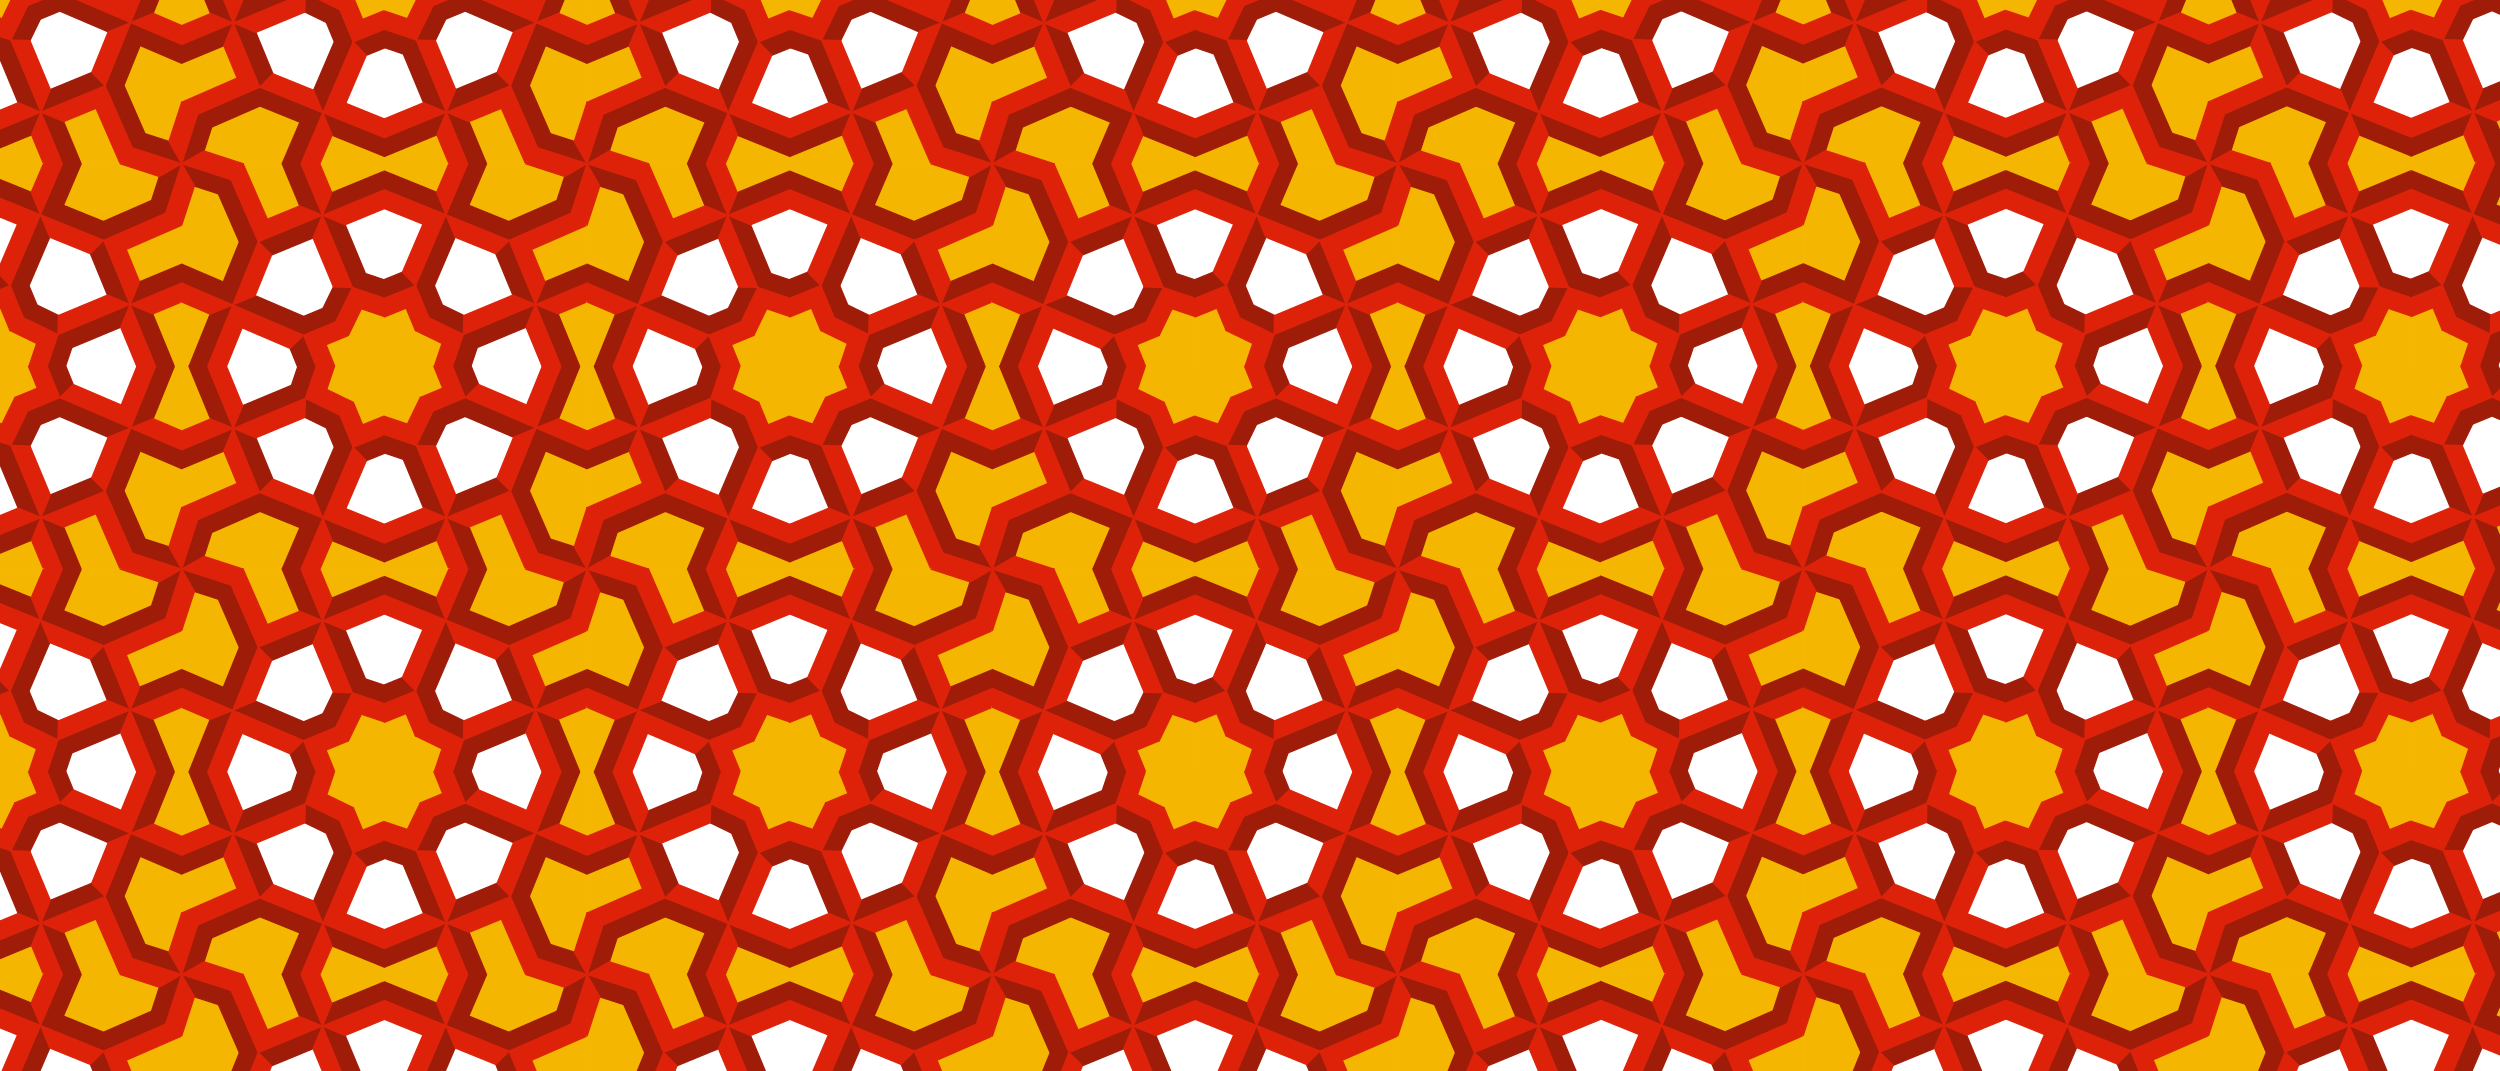 <?xml version="1.0" encoding="UTF-8" standalone="no"?>
<!-- Created with Inkscape (http://www.inkscape.org/) -->

<svg
   xmlns:dc="http://purl.org/dc/elements/1.1/"
   xmlns:cc="http://creativecommons.org/ns#"
   xmlns:rdf="http://www.w3.org/1999/02/22-rdf-syntax-ns#"
   xmlns:svg="http://www.w3.org/2000/svg"
   xmlns="http://www.w3.org/2000/svg"
   xmlns:xlink="http://www.w3.org/1999/xlink"
   xmlns:sodipodi="http://sodipodi.sourceforge.net/DTD/sodipodi-0.dtd"
   xmlns:inkscape="http://www.inkscape.org/namespaces/inkscape"
   width="1400"
   height="600"
   viewBox="0 0 370.417 158.75"
   version="1.1"
   id="svg8"
   inkscape:version="0.92.2 5c3e80d, 2017-08-06"
   sodipodi:docname="p4.svg">
  <defs
     id="defs2" />
  <sodipodi:namedview
     id="base"
     pagecolor="#ffffff"
     bordercolor="#666666"
     borderopacity="1.0"
     inkscape:pageopacity="0.0"
     inkscape:pageshadow="2"
     inkscape:zoom="0.5"
     inkscape:cx="1257.2995"
     inkscape:cy="-38.835255"
     inkscape:document-units="mm"
     inkscape:current-layer="layer1"
     showgrid="false"
     inkscape:snap-global="true"
     inkscape:object-paths="true"
     inkscape:snap-intersection-paths="true"
     inkscape:snap-smooth-nodes="true"
     inkscape:window-width="1920"
     inkscape:window-height="1036"
     inkscape:window-x="0"
     inkscape:window-y="20"
     inkscape:window-maximized="0"
     units="px" />
  <g
     inkscape:label="Layer 1"
     inkscape:groupmode="layer"
     id="layer1"
     transform="translate(0,-138.25)">
    <rect
       style="fill:#ffffff;fill-opacity:1;stroke:none;stroke-width:0.159;stroke-linecap:round;stroke-linejoin:bevel;stroke-miterlimit:4;stroke-dasharray:none;stroke-dashoffset:0;stroke-opacity:1;paint-order:stroke markers fill"
       id="rect1559"
       width="444.523"
       height="196.443"
       x="-9.729"
       y="124.504" />
    <g
       id="g1084"
       inkscape:tile-cx="46.304444"
       inkscape:tile-cy="162.96433"
       inkscape:tile-w="22.18784"
       inkscape:tile-h="22.187359"
       inkscape:tile-x0="35.210544"
       inkscape:tile-y0="151.87064"
       transform="translate(-105.09,11.84)">
      <path
         style="fill:#f4b600;fill-rule:evenodd;stroke:none;stroke-width:0.265px;stroke-linecap:butt;stroke-linejoin:miter;stroke-opacity:1;fill-opacity:1"
         d="m 44.591,169.055 3.326,-1.368 2.487,5.701 H 46.394 Z"
         id="path1569"
         inkscape:connector-curvature="0" />
      <path
         inkscape:connector-curvature="0"
         id="rect1063"
         d="m 35.881,152.541 h 20.847 v 20.847 H 35.881 Z"
         style="fill:none;fill-opacity:1;stroke:none;stroke-width:0.079;stroke-linecap:round;stroke-linejoin:round;stroke-miterlimit:4;stroke-dasharray:none;stroke-dashoffset:0;stroke-opacity:1;paint-order:stroke markers fill" />
      <path
         style="fill:#f4b600;fill-rule:evenodd;stroke:#f4b600;stroke-width:0.106;stroke-linecap:butt;stroke-linejoin:miter;stroke-opacity:1;fill-opacity:1;stroke-miterlimit:4;stroke-dasharray:none"
         d="m 35.881,157.674 2.369,0.798 1.33,-2.737 2.3,-0.953 -0.908,-2.241 -5.091,-1e-5 z"
         id="path1563"
         inkscape:connector-curvature="0" />
      <path
         style="fill:#f4b600;fill-rule:evenodd;stroke:none;stroke-width:0;stroke-linecap:butt;stroke-linejoin:miter;stroke-opacity:1;fill-opacity:1;stroke-miterlimit:4;stroke-dasharray:none"
         d="m 35.881,172.641 5.407,-2.227 1.236,2.974 -6.643,2e-5 z"
         id="path1565"
         inkscape:connector-curvature="0" />
      <path
         style="fill:#f4b600;fill-rule:evenodd;stroke:#f4b600;stroke-width:0.159;stroke-linecap:butt;stroke-linejoin:miter;stroke-opacity:1;fill-opacity:1;stroke-miterlimit:4;stroke-dasharray:none"
         d="m 53.797,157.921 2.931,1.256 v -6.636 h -0.754 z"
         id="path1567"
         inkscape:connector-curvature="0" />
      <path
         style="fill:#f4b600;fill-rule:evenodd;stroke:#f4b600;stroke-width:0.132;stroke-linecap:butt;stroke-linejoin:miter;stroke-opacity:1;fill-opacity:1;stroke-miterlimit:4;stroke-dasharray:none"
         d="m 50.791,165.343 1.664,-4.111 4.273,1.83 v 4.003 l -1.311,4.025 -2.462,-0.794 z"
         id="path1571"
         inkscape:connector-curvature="0" />
      <g
         id="g1270"
         style="fill:#9f1c09;fill-opacity:1;stroke:#9f1c09;stroke-opacity:1;stroke-width:0.132;stroke-miterlimit:4;stroke-dasharray:none;stroke-linejoin:round;stroke-linecap:round">
        <path
           sodipodi:nodetypes="ccccc"
           inkscape:connector-curvature="0"
           id="path920"
           d="m 42.254,168.086 2.337,0.969 1.802,4.333 H 44.459 Z"
           style="fill:#9f1c09;fill-opacity:1;fill-rule:evenodd;stroke:#9f1c09;stroke-width:0.132;stroke-linecap:round;stroke-linejoin:round;stroke-opacity:1;stroke-miterlimit:4;stroke-dasharray:none" />
        <path
           inkscape:connector-curvature="0"
           id="path938"
           d="m 52.955,170.295 -2.163,-4.953 -1.938,0.027 2.788,6.378 z"
           style="fill:#9f1c09;fill-opacity:1;fill-rule:evenodd;stroke:#9f1c09;stroke-width:0.132;stroke-linecap:round;stroke-linejoin:round;stroke-opacity:1;stroke-miterlimit:4;stroke-dasharray:none" />
        <path
           inkscape:connector-curvature="0"
           id="path940"
           d="m 51.484,158.874 0.971,2.357 -1.664,4.111 -1.938,0.027 z"
           style="fill:#9f1c09;fill-opacity:1;fill-rule:evenodd;stroke:#9f1c09;stroke-width:0.132;stroke-linecap:round;stroke-linejoin:round;stroke-opacity:1;stroke-miterlimit:4;stroke-dasharray:none" />
        <path
           inkscape:connector-curvature="0"
           id="path942"
           d="m 51.484,158.874 0.971,2.357 4.273,1.83 v -1.942 z"
           style="fill:#9f1c09;fill-opacity:1;fill-rule:evenodd;stroke:#9f1c09;stroke-width:0.132;stroke-linecap:round;stroke-linejoin:round;stroke-opacity:1;stroke-miterlimit:4;stroke-dasharray:none" />
        <path
           inkscape:connector-curvature="0"
           id="path922"
           d="m 42.254,168.086 -0.966,2.328 -5.407,2.227 3e-6,-1.932 z"
           style="fill:#9f1c09;fill-opacity:1;fill-rule:evenodd;stroke:#9f1c09;stroke-width:0.132;stroke-linecap:round;stroke-linejoin:round;stroke-opacity:1;stroke-miterlimit:4;stroke-dasharray:none" />
        <path
           inkscape:connector-curvature="0"
           id="path946"
           d="m 51.484,158.874 2.313,-0.953 2.177,-5.38 h -1.925 z"
           style="fill:#9f1c09;fill-opacity:1;fill-rule:evenodd;stroke:#9f1c09;stroke-width:0.132;stroke-linecap:round;stroke-linejoin:round;stroke-opacity:1;stroke-miterlimit:4;stroke-dasharray:none" />
        <path
           inkscape:connector-curvature="0"
           id="path960"
           d="m 44.2,155.755 1.38,-1.352 -0.755,-1.862 h -1.926 z"
           style="fill:#9f1c09;fill-opacity:1;fill-rule:evenodd;stroke:#9f1c09;stroke-width:0.132;stroke-linecap:round;stroke-linejoin:round;stroke-opacity:1;stroke-miterlimit:4;stroke-dasharray:none" />
        <path
           inkscape:connector-curvature="0"
           id="path964"
           d="m 35.881,159.558 v 1.885 l 1.948,0.657 1.339,-1.433 z"
           style="fill:#9f1c09;fill-opacity:1;fill-rule:evenodd;stroke:#9f1c09;stroke-width:0.132;stroke-linecap:round;stroke-linejoin:round;stroke-opacity:1;stroke-miterlimit:4;stroke-dasharray:none" />
        <path
           inkscape:connector-curvature="0"
           id="path966"
           d="m 39.168,160.668 3.086,7.418 -2.338,-0.971 -2.087,-5.015 z"
           style="fill:#9f1c09;fill-opacity:1;fill-rule:evenodd;stroke:#9f1c09;stroke-width:0.132;stroke-linecap:round;stroke-linejoin:round;stroke-opacity:1;stroke-miterlimit:4;stroke-dasharray:none" />
        <path
           inkscape:connector-curvature="0"
           id="path928"
           d="m 42.254,168.086 6.6,-2.716 -1.374,-1.368 -4.259,1.754 z"
           style="fill:#9f1c09;fill-opacity:1;fill-rule:evenodd;stroke:#9f1c09;stroke-width:0.132;stroke-linecap:round;stroke-linejoin:round;stroke-opacity:1;stroke-miterlimit:4;stroke-dasharray:none" />
        <path
           inkscape:connector-curvature="0"
           id="path956"
           d="m 44.2,155.755 -0.01,1.937 4.982,2.134 2.313,-0.953 z"
           style="fill:#9f1c09;fill-opacity:1;fill-rule:evenodd;stroke:#9f1c09;stroke-width:0.132;stroke-linecap:round;stroke-linejoin:round;stroke-opacity:1;stroke-miterlimit:4;stroke-dasharray:none" />
        <path
           inkscape:connector-curvature="0"
           id="path970"
           d="m 40.892,157.125 1.308,1.391 -1.075,2.209 -1.958,-0.057 z"
           style="fill:#9f1c09;fill-opacity:1;fill-rule:evenodd;stroke:#9f1c09;stroke-width:0.132;stroke-linecap:round;stroke-linejoin:round;stroke-opacity:1;stroke-miterlimit:4;stroke-dasharray:none" />
        <path
           inkscape:connector-curvature="0"
           id="path972"
           d="m 40.892,157.125 3.307,-1.37 -0.01,1.937 -1.989,0.824 z"
           style="fill:#9f1c09;fill-opacity:1;fill-rule:evenodd;stroke:#9f1c09;stroke-width:0.132;stroke-linecap:round;stroke-linejoin:round;stroke-opacity:1;stroke-miterlimit:4;stroke-dasharray:none" />
        <path
           inkscape:connector-curvature="0"
           id="path1113"
           d="m 55.417,171.089 1.311,2.299 -5.087,-1.64 1.314,-1.453 z"
           style="fill:#9f1c09;fill-opacity:1;fill-rule:evenodd;stroke:#9f1c09;stroke-width:0.132;stroke-linecap:round;stroke-linejoin:round;stroke-opacity:1;stroke-miterlimit:4;stroke-dasharray:none" />
      </g>
      <g
         id="g1287"
         style="fill:#dd2209;fill-opacity:1;stroke:#dd2209;stroke-opacity:1;stroke-width:0.132;stroke-miterlimit:4;stroke-dasharray:none;stroke-linecap:butt;stroke-linejoin:round">
        <path
           inkscape:connector-curvature="0"
           id="path926"
           d="m 42.254,168.086 6.6,-2.716 -0.936,2.317 -3.326,1.368 z"
           style="fill:#dd2209;fill-opacity:1;fill-rule:evenodd;stroke:#dd2209;stroke-width:0.132;stroke-linecap:butt;stroke-linejoin:round;stroke-opacity:1;stroke-miterlimit:4;stroke-dasharray:none" />
        <path
           inkscape:connector-curvature="0"
           id="path932"
           d="m 48.853,165.37 2.788,6.378 -1.237,1.64 -2.487,-5.701 z"
           style="fill:#dd2209;fill-opacity:1;fill-rule:evenodd;stroke:#dd2209;stroke-width:0.132;stroke-linecap:butt;stroke-linejoin:round;stroke-opacity:1;stroke-miterlimit:4;stroke-dasharray:none" />
        <path
           sodipodi:nodetypes="ccccc"
           inkscape:connector-curvature="0"
           id="path918"
           d="m 44.459,173.388 -2.206,-5.302 -0.966,2.328 1.236,2.974 z"
           style="fill:#dd2209;fill-opacity:1;fill-rule:evenodd;stroke:#dd2209;stroke-width:0.132;stroke-linecap:butt;stroke-linejoin:round;stroke-opacity:1;stroke-miterlimit:4;stroke-dasharray:none" />
        <path
           inkscape:connector-curvature="0"
           id="path944"
           d="m 51.484,158.874 2.313,-0.953 2.931,1.256 -2e-6,1.943 z"
           style="fill:#dd2209;fill-opacity:1;fill-rule:evenodd;stroke:#dd2209;stroke-width:0.132;stroke-linecap:butt;stroke-linejoin:round;stroke-opacity:1;stroke-miterlimit:4;stroke-dasharray:none" />
        <path
           sodipodi:nodetypes="ccccc"
           inkscape:connector-curvature="0"
           id="path948"
           d="m 40.892,157.125 3.307,-1.37 -2.32,-0.973 -2.3,0.953 z"
           style="fill:#dd2209;fill-opacity:1;fill-rule:evenodd;stroke:#dd2209;stroke-width:0.132;stroke-linecap:butt;stroke-linejoin:round;stroke-opacity:1;stroke-miterlimit:4;stroke-dasharray:none" />
        <path
           inkscape:connector-curvature="0"
           id="path950"
           d="m 39.168,160.668 1.725,-3.542 -1.313,-1.39 -1.33,2.737 z"
           style="fill:#dd2209;fill-opacity:1;fill-rule:evenodd;stroke:#dd2209;stroke-width:0.132;stroke-linecap:butt;stroke-linejoin:round;stroke-opacity:1;stroke-miterlimit:4;stroke-dasharray:none" />
        <path
           sodipodi:nodetypes="ccccc"
           inkscape:connector-curvature="0"
           id="path958"
           d="m 44.2,155.755 -1.301,-3.214 -1.927,1e-5 0.908,2.241 z"
           style="fill:#dd2209;fill-opacity:1;fill-rule:evenodd;stroke:#dd2209;stroke-width:0.132;stroke-linecap:butt;stroke-linejoin:round;stroke-opacity:1;stroke-miterlimit:4;stroke-dasharray:none" />
        <path
           inkscape:connector-curvature="0"
           id="path962"
           d="m 38.25,158.472 -2.369,-0.798 3e-6,1.885 3.287,1.109 z"
           style="fill:#dd2209;fill-opacity:1;fill-rule:evenodd;stroke:#dd2209;stroke-width:0.132;stroke-linecap:butt;stroke-linejoin:round;stroke-opacity:1;stroke-miterlimit:4;stroke-dasharray:none" />
        <path
           inkscape:connector-curvature="0"
           id="path924"
           d="m 42.254,168.086 -2.338,-0.971 -4.035,1.662 3e-6,1.932 z"
           style="fill:#dd2209;fill-opacity:1;fill-rule:evenodd;stroke:#dd2209;stroke-width:0.132;stroke-linecap:butt;stroke-linejoin:round;stroke-opacity:1;stroke-miterlimit:4;stroke-dasharray:none" />
        <path
           inkscape:connector-curvature="0"
           id="path952"
           d="m 51.484,158.874 2.565,-6.333 h -1.927 l -1.609,3.973 z"
           style="fill:#dd2209;fill-opacity:1;fill-rule:evenodd;stroke:#dd2209;stroke-width:0.132;stroke-linecap:butt;stroke-linejoin:round;stroke-opacity:1;stroke-miterlimit:4;stroke-dasharray:none" />
        <path
           inkscape:connector-curvature="0"
           id="path954"
           d="m 51.484,158.874 -0.972,-2.36 -4.933,-2.111 -1.38,1.352 z"
           style="fill:#dd2209;fill-opacity:1;fill-rule:evenodd;stroke:#dd2209;stroke-width:0.132;stroke-linecap:butt;stroke-linejoin:round;stroke-opacity:1;stroke-miterlimit:4;stroke-dasharray:none" />
        <path
           inkscape:connector-curvature="0"
           id="path930"
           d="m 48.853,165.37 2.631,-6.496 -2.313,0.953 -1.692,4.175 z"
           style="fill:#dd2209;fill-opacity:1;fill-rule:evenodd;stroke:#dd2209;stroke-width:0.132;stroke-linecap:butt;stroke-linejoin:round;stroke-opacity:1;stroke-miterlimit:4;stroke-dasharray:none" />
        <path
           inkscape:connector-curvature="0"
           id="path968"
           d="m 39.168,160.668 1.958,0.057 2.094,5.031 -0.966,2.33 z"
           style="fill:#dd2209;fill-opacity:1;fill-rule:evenodd;stroke:#dd2209;stroke-width:0.132;stroke-linecap:butt;stroke-linejoin:round;stroke-opacity:1;stroke-miterlimit:4;stroke-dasharray:none" />
        <path
           inkscape:connector-curvature="0"
           id="path934"
           d="m 50.404,173.388 h 6.324 l -5.087,-1.64 z"
           style="fill:#dd2209;fill-opacity:1;fill-rule:evenodd;stroke:#dd2209;stroke-width:0.132;stroke-linecap:butt;stroke-linejoin:round;stroke-opacity:1;stroke-miterlimit:4;stroke-dasharray:none" />
        <path
           sodipodi:nodetypes="cccc"
           inkscape:connector-curvature="0"
           id="path1115"
           d="m 56.728,167.064 -1.311,4.025 1.311,2.299 z"
           style="fill:#dd2209;fill-opacity:1;fill-rule:evenodd;stroke:#dd2209;stroke-width:0.132;stroke-linecap:butt;stroke-linejoin:round;stroke-opacity:1;stroke-miterlimit:4;stroke-dasharray:none" />
      </g>
    </g>
    <g
       id="g1127"
       transform="matrix(1.441,0,0,1.441,-151.69,-89.073)"
       style="stroke-width:0.694">
      <use
         height="100%"
         width="100%"
         transform="translate(172.309,-10.637)"
         id="use1094"
         xlink:href="#g1084"
         inkscape:tiled-clone-of="#g1084"
         y="0"
         x="0"
         style="stroke-width:0.694" />
      <use
         height="100%"
         width="100%"
         id="use1096"
         transform="rotate(-90,32.473,93.755)"
         xlink:href="#g1084"
         inkscape:tiled-clone-of="#g1084"
         y="0"
         x="0"
         style="stroke-width:0.694" />
      <use
         height="100%"
         width="100%"
         id="use1098"
         transform="rotate(90,43.111,266.064)"
         xlink:href="#g1084"
         inkscape:tiled-clone-of="#g1084"
         y="0"
         x="0"
         style="stroke-width:0.694" />
      <use
         height="100%"
         width="100%"
         id="use1100"
         transform="rotate(180,37.792,179.909)"
         xlink:href="#g1084"
         inkscape:tiled-clone-of="#g1084"
         y="0"
         x="0"
         style="stroke-width:0.694" />
    </g>
    <g
       id="g1137"
       transform="matrix(1.441,0,0,1.441,-91.626,-89.073)"
       style="stroke-width:0.694">
      <use
         x="0"
         y="0"
         inkscape:tiled-clone-of="#g1084"
         xlink:href="#g1084"
         id="use1129"
         transform="translate(172.309,-10.637)"
         width="100%"
         height="100%"
         style="stroke-width:0.694" />
      <use
         x="0"
         y="0"
         inkscape:tiled-clone-of="#g1084"
         xlink:href="#g1084"
         transform="rotate(-90,32.473,93.755)"
         id="use1131"
         width="100%"
         height="100%"
         style="stroke-width:0.694" />
      <use
         x="0"
         y="0"
         inkscape:tiled-clone-of="#g1084"
         xlink:href="#g1084"
         transform="rotate(90,43.111,266.064)"
         id="use1133"
         width="100%"
         height="100%"
         style="stroke-width:0.694" />
      <use
         x="0"
         y="0"
         inkscape:tiled-clone-of="#g1084"
         xlink:href="#g1084"
         transform="rotate(180,37.792,179.909)"
         id="use1135"
         width="100%"
         height="100%"
         style="stroke-width:0.694" />
    </g>
    <g
       transform="matrix(1.441,0,0,1.441,-151.69,-29.009)"
       id="g1147"
       style="stroke-width:0.694">
      <use
         height="100%"
         width="100%"
         transform="translate(172.309,-10.637)"
         id="use1139"
         xlink:href="#g1084"
         inkscape:tiled-clone-of="#g1084"
         y="0"
         x="0"
         style="stroke-width:0.694" />
      <use
         height="100%"
         width="100%"
         id="use1141"
         transform="rotate(-90,32.473,93.755)"
         xlink:href="#g1084"
         inkscape:tiled-clone-of="#g1084"
         y="0"
         x="0"
         style="stroke-width:0.694" />
      <use
         height="100%"
         width="100%"
         id="use1143"
         transform="rotate(90,43.111,266.064)"
         xlink:href="#g1084"
         inkscape:tiled-clone-of="#g1084"
         y="0"
         x="0"
         style="stroke-width:0.694" />
      <use
         height="100%"
         width="100%"
         id="use1145"
         transform="rotate(180,37.792,179.909)"
         xlink:href="#g1084"
         inkscape:tiled-clone-of="#g1084"
         y="0"
         x="0"
         style="stroke-width:0.694" />
    </g>
    <g
       id="g1157"
       transform="matrix(1.441,0,0,1.441,-91.626,-29.009)"
       style="stroke-width:0.694">
      <use
         x="0"
         y="0"
         inkscape:tiled-clone-of="#g1084"
         xlink:href="#g1084"
         id="use1149"
         transform="translate(172.309,-10.637)"
         width="100%"
         height="100%"
         style="stroke-width:0.694" />
      <use
         x="0"
         y="0"
         inkscape:tiled-clone-of="#g1084"
         xlink:href="#g1084"
         transform="rotate(-90,32.473,93.755)"
         id="use1151"
         width="100%"
         height="100%"
         style="stroke-width:0.694" />
      <use
         x="0"
         y="0"
         inkscape:tiled-clone-of="#g1084"
         xlink:href="#g1084"
         transform="rotate(90,43.111,266.064)"
         id="use1153"
         width="100%"
         height="100%"
         style="stroke-width:0.694" />
      <use
         x="0"
         y="0"
         inkscape:tiled-clone-of="#g1084"
         xlink:href="#g1084"
         transform="rotate(180,37.792,179.909)"
         id="use1155"
         width="100%"
         height="100%"
         style="stroke-width:0.694" />
    </g>
    <g
       id="g1167"
       transform="matrix(1.441,0,0,1.441,-31.563,-89.073)"
       style="stroke-width:0.694">
      <use
         x="0"
         y="0"
         inkscape:tiled-clone-of="#g1084"
         xlink:href="#g1084"
         id="use1159"
         transform="translate(172.309,-10.637)"
         width="100%"
         height="100%"
         style="stroke-width:0.694" />
      <use
         x="0"
         y="0"
         inkscape:tiled-clone-of="#g1084"
         xlink:href="#g1084"
         transform="rotate(-90,32.473,93.755)"
         id="use1161"
         width="100%"
         height="100%"
         style="stroke-width:0.694" />
      <use
         x="0"
         y="0"
         inkscape:tiled-clone-of="#g1084"
         xlink:href="#g1084"
         transform="rotate(90,43.111,266.064)"
         id="use1163"
         width="100%"
         height="100%"
         style="stroke-width:0.694" />
      <use
         x="0"
         y="0"
         inkscape:tiled-clone-of="#g1084"
         xlink:href="#g1084"
         transform="rotate(180,37.792,179.909)"
         id="use1165"
         width="100%"
         height="100%"
         style="stroke-width:0.694" />
    </g>
    <g
       transform="matrix(1.441,0,0,1.441,28.501,-89.073)"
       id="g1177"
       style="stroke-width:0.694">
      <use
         height="100%"
         width="100%"
         transform="translate(172.309,-10.637)"
         id="use1169"
         xlink:href="#g1084"
         inkscape:tiled-clone-of="#g1084"
         y="0"
         x="0"
         style="stroke-width:0.694" />
      <use
         height="100%"
         width="100%"
         id="use1171"
         transform="rotate(-90,32.473,93.755)"
         xlink:href="#g1084"
         inkscape:tiled-clone-of="#g1084"
         y="0"
         x="0"
         style="stroke-width:0.694" />
      <use
         height="100%"
         width="100%"
         id="use1173"
         transform="rotate(90,43.111,266.064)"
         xlink:href="#g1084"
         inkscape:tiled-clone-of="#g1084"
         y="0"
         x="0"
         style="stroke-width:0.694" />
      <use
         height="100%"
         width="100%"
         id="use1175"
         transform="rotate(180,37.792,179.909)"
         xlink:href="#g1084"
         inkscape:tiled-clone-of="#g1084"
         y="0"
         x="0"
         style="stroke-width:0.694" />
    </g>
    <g
       id="g1187"
       transform="matrix(1.441,0,0,1.441,-31.563,-29.009)"
       style="stroke-width:0.694">
      <use
         x="0"
         y="0"
         inkscape:tiled-clone-of="#g1084"
         xlink:href="#g1084"
         id="use1179"
         transform="translate(172.309,-10.637)"
         width="100%"
         height="100%"
         style="stroke-width:0.694" />
      <use
         x="0"
         y="0"
         inkscape:tiled-clone-of="#g1084"
         xlink:href="#g1084"
         transform="rotate(-90,32.473,93.755)"
         id="use1181"
         width="100%"
         height="100%"
         style="stroke-width:0.694" />
      <use
         x="0"
         y="0"
         inkscape:tiled-clone-of="#g1084"
         xlink:href="#g1084"
         transform="rotate(90,43.111,266.064)"
         id="use1183"
         width="100%"
         height="100%"
         style="stroke-width:0.694" />
      <use
         x="0"
         y="0"
         inkscape:tiled-clone-of="#g1084"
         xlink:href="#g1084"
         transform="rotate(180,37.792,179.909)"
         id="use1185"
         width="100%"
         height="100%"
         style="stroke-width:0.694" />
    </g>
    <g
       transform="matrix(1.441,0,0,1.441,28.501,-29.009)"
       id="g1197"
       style="stroke-width:0.694">
      <use
         height="100%"
         width="100%"
         transform="translate(172.309,-10.637)"
         id="use1189"
         xlink:href="#g1084"
         inkscape:tiled-clone-of="#g1084"
         y="0"
         x="0"
         style="stroke-width:0.694" />
      <use
         height="100%"
         width="100%"
         id="use1191"
         transform="rotate(-90,32.473,93.755)"
         xlink:href="#g1084"
         inkscape:tiled-clone-of="#g1084"
         y="0"
         x="0"
         style="stroke-width:0.694" />
      <use
         height="100%"
         width="100%"
         id="use1193"
         transform="rotate(90,43.111,266.064)"
         xlink:href="#g1084"
         inkscape:tiled-clone-of="#g1084"
         y="0"
         x="0"
         style="stroke-width:0.694" />
      <use
         height="100%"
         width="100%"
         id="use1195"
         transform="rotate(180,37.792,179.909)"
         xlink:href="#g1084"
         inkscape:tiled-clone-of="#g1084"
         y="0"
         x="0"
         style="stroke-width:0.694" />
    </g>
    <g
       id="g1207"
       transform="matrix(1.441,0,0,1.441,-151.69,31.055)"
       style="stroke-width:0.694">
      <use
         x="0"
         y="0"
         inkscape:tiled-clone-of="#g1084"
         xlink:href="#g1084"
         id="use1199"
         transform="translate(172.309,-10.637)"
         width="100%"
         height="100%"
         style="stroke-width:0.694" />
      <use
         x="0"
         y="0"
         inkscape:tiled-clone-of="#g1084"
         xlink:href="#g1084"
         transform="rotate(-90,32.473,93.755)"
         id="use1201"
         width="100%"
         height="100%"
         style="stroke-width:0.694" />
      <use
         x="0"
         y="0"
         inkscape:tiled-clone-of="#g1084"
         xlink:href="#g1084"
         transform="rotate(90,43.111,266.064)"
         id="use1203"
         width="100%"
         height="100%"
         style="stroke-width:0.694" />
      <use
         x="0"
         y="0"
         inkscape:tiled-clone-of="#g1084"
         xlink:href="#g1084"
         transform="rotate(180,37.792,179.909)"
         id="use1205"
         width="100%"
         height="100%"
         style="stroke-width:0.694" />
    </g>
    <g
       transform="matrix(1.441,0,0,1.441,-91.626,31.055)"
       id="g1217"
       style="stroke-width:0.694">
      <use
         height="100%"
         width="100%"
         transform="translate(172.309,-10.637)"
         id="use1209"
         xlink:href="#g1084"
         inkscape:tiled-clone-of="#g1084"
         y="0"
         x="0"
         style="stroke-width:0.694" />
      <use
         height="100%"
         width="100%"
         id="use1211"
         transform="rotate(-90,32.473,93.755)"
         xlink:href="#g1084"
         inkscape:tiled-clone-of="#g1084"
         y="0"
         x="0"
         style="stroke-width:0.694" />
      <use
         height="100%"
         width="100%"
         id="use1213"
         transform="rotate(90,43.111,266.064)"
         xlink:href="#g1084"
         inkscape:tiled-clone-of="#g1084"
         y="0"
         x="0"
         style="stroke-width:0.694" />
      <use
         height="100%"
         width="100%"
         id="use1215"
         transform="rotate(180,37.792,179.909)"
         xlink:href="#g1084"
         inkscape:tiled-clone-of="#g1084"
         y="0"
         x="0"
         style="stroke-width:0.694" />
    </g>
    <g
       transform="matrix(1.441,0,0,1.441,-31.563,31.055)"
       id="g1247"
       style="stroke-width:0.694">
      <use
         height="100%"
         width="100%"
         transform="translate(172.309,-10.637)"
         id="use1239"
         xlink:href="#g1084"
         inkscape:tiled-clone-of="#g1084"
         y="0"
         x="0"
         style="stroke-width:0.694" />
      <use
         height="100%"
         width="100%"
         id="use1241"
         transform="rotate(-90,32.473,93.755)"
         xlink:href="#g1084"
         inkscape:tiled-clone-of="#g1084"
         y="0"
         x="0"
         style="stroke-width:0.694" />
      <use
         height="100%"
         width="100%"
         id="use1243"
         transform="rotate(90,43.111,266.064)"
         xlink:href="#g1084"
         inkscape:tiled-clone-of="#g1084"
         y="0"
         x="0"
         style="stroke-width:0.694" />
      <use
         height="100%"
         width="100%"
         id="use1245"
         transform="rotate(180,37.792,179.909)"
         xlink:href="#g1084"
         inkscape:tiled-clone-of="#g1084"
         y="0"
         x="0"
         style="stroke-width:0.694" />
    </g>
    <g
       id="g1257"
       transform="matrix(1.441,0,0,1.441,28.501,31.055)"
       style="stroke-width:0.694">
      <use
         x="0"
         y="0"
         inkscape:tiled-clone-of="#g1084"
         xlink:href="#g1084"
         id="use1249"
         transform="translate(172.309,-10.637)"
         width="100%"
         height="100%"
         style="stroke-width:0.694" />
      <use
         x="0"
         y="0"
         inkscape:tiled-clone-of="#g1084"
         xlink:href="#g1084"
         transform="rotate(-90,32.473,93.755)"
         id="use1251"
         width="100%"
         height="100%"
         style="stroke-width:0.694" />
      <use
         x="0"
         y="0"
         inkscape:tiled-clone-of="#g1084"
         xlink:href="#g1084"
         transform="rotate(90,43.111,266.064)"
         id="use1253"
         width="100%"
         height="100%"
         style="stroke-width:0.694" />
      <use
         x="0"
         y="0"
         inkscape:tiled-clone-of="#g1084"
         xlink:href="#g1084"
         transform="rotate(180,37.792,179.909)"
         id="use1255"
         width="100%"
         height="100%"
         style="stroke-width:0.694" />
    </g>
    <rect
       style="fill:#800000;fill-opacity:1;stroke:none;stroke-width:2.117;stroke-linecap:round;stroke-linejoin:round;stroke-miterlimit:4;stroke-dasharray:none;stroke-dashoffset:0;stroke-opacity:1;paint-order:stroke markers fill"
       id="rect1279"
       width="8.579"
       height="4.41"
       x="-69.209"
       y="185.228" />
    <rect
       y="-48.362"
       x="-172.959"
       height="4.41"
       width="8.579"
       id="rect1281"
       style="fill:#800000;fill-opacity:1;stroke:none;stroke-width:2.117;stroke-linecap:round;stroke-linejoin:round;stroke-miterlimit:4;stroke-dasharray:none;stroke-dashoffset:0;stroke-opacity:1;paint-order:stroke markers fill"
       transform="rotate(-90)" />
    <rect
       y="69.209"
       x="164.381"
       height="4.41"
       width="7.018"
       id="rect1301"
       style="fill:#800000;fill-opacity:1;stroke:none;stroke-width:2.117;stroke-linecap:round;stroke-linejoin:round;stroke-miterlimit:4;stroke-dasharray:none;stroke-dashoffset:0;stroke-opacity:1;paint-order:stroke markers fill"
       transform="rotate(90)" />
    <rect
       transform="scale(-1)"
       style="fill:#800000;fill-opacity:1;stroke:none;stroke-width:2.117;stroke-linecap:round;stroke-linejoin:round;stroke-miterlimit:4;stroke-dasharray:none;stroke-dashoffset:0;stroke-opacity:1;paint-order:stroke markers fill"
       id="rect1303"
       width="7.018"
       height="4.41"
       x="62.192"
       y="-164.381" />
    <rect
       transform="rotate(90)"
       style="fill:#800000;fill-opacity:1;stroke:none;stroke-width:2.117;stroke-linecap:round;stroke-linejoin:round;stroke-miterlimit:4;stroke-dasharray:none;stroke-dashoffset:0;stroke-opacity:1;paint-order:stroke markers fill"
       id="rect1305"
       width="2.679"
       height="4.41"
       x="182.549"
       y="69.209" />
    <rect
       y="-164.381"
       x="48.362"
       height="4.41"
       width="2.679"
       id="rect1307"
       style="fill:#800000;fill-opacity:1;stroke:none;stroke-width:2.117;stroke-linecap:round;stroke-linejoin:round;stroke-miterlimit:4;stroke-dasharray:none;stroke-dashoffset:0;stroke-opacity:1;paint-order:stroke markers fill"
       transform="scale(-1)" />
    <g
       id="g1141"
       transform="translate(-18.804,-23.718)">
      <rect
         style="fill:#ffffff;fill-opacity:1;stroke:none;stroke-width:1.058;stroke-linecap:round;stroke-linejoin:round;stroke-miterlimit:4;stroke-dasharray:none;stroke-dashoffset:0;stroke-opacity:1;paint-order:normal"
         id="rect1131"
         width="10.016"
         height="10.016"
         x="73.138"
         y="21.266" />
      <rect
         y="21.266"
         x="83.155"
         height="10.016"
         width="10.016"
         id="rect1133"
         style="fill:#fbd802;fill-opacity:1;stroke:none;stroke-width:1.058;stroke-linecap:round;stroke-linejoin:round;stroke-miterlimit:4;stroke-dasharray:none;stroke-dashoffset:0;stroke-opacity:1;paint-order:normal" />
      <rect
         style="fill:#7f7f7f;fill-opacity:1;stroke:none;stroke-width:1.058;stroke-linecap:round;stroke-linejoin:round;stroke-miterlimit:4;stroke-dasharray:none;stroke-dashoffset:0;stroke-opacity:1;paint-order:normal"
         id="rect1135"
         width="10.016"
         height="10.016"
         x="93.171"
         y="21.266" />
      <rect
         y="21.266"
         x="103.187"
         height="10.016"
         width="10.016"
         id="rect1137"
         style="fill:#58555a;fill-opacity:1;stroke:none;stroke-width:1.058;stroke-linecap:round;stroke-linejoin:round;stroke-miterlimit:4;stroke-dasharray:none;stroke-dashoffset:0;stroke-opacity:1;paint-order:normal" />
      <rect
         style="fill:#000000;fill-opacity:1;stroke:none;stroke-width:1.058;stroke-linecap:round;stroke-linejoin:round;stroke-miterlimit:4;stroke-dasharray:none;stroke-dashoffset:0;stroke-opacity:1;paint-order:normal"
         id="rect1139"
         width="10.016"
         height="10.016"
         x="113.204"
         y="21.266" />
    </g>
    <g
       transform="translate(-19.602,79.276)"
       id="g1114">
      <rect
         y="21.266"
         x="73.138"
         height="10.016"
         width="10.016"
         id="rect1104"
         style="fill:#ffd351;fill-opacity:1;stroke:none;stroke-width:1.058;stroke-linecap:round;stroke-linejoin:round;stroke-miterlimit:4;stroke-dasharray:none;stroke-dashoffset:0;stroke-opacity:1;paint-order:normal" />
      <rect
         style="fill:#ffab3d;fill-opacity:1;stroke:none;stroke-width:1.058;stroke-linecap:round;stroke-linejoin:round;stroke-miterlimit:4;stroke-dasharray:none;stroke-dashoffset:0;stroke-opacity:1;paint-order:normal"
         id="rect1106"
         width="10.016"
         height="10.016"
         x="83.155"
         y="21.266" />
      <rect
         y="21.266"
         x="93.171"
         height="10.016"
         width="10.016"
         id="rect1108"
         style="fill:#f28538;fill-opacity:1;stroke:none;stroke-width:1.058;stroke-linecap:round;stroke-linejoin:round;stroke-miterlimit:4;stroke-dasharray:none;stroke-dashoffset:0;stroke-opacity:1;paint-order:normal" />
      <rect
         style="fill:#9f1c09;fill-opacity:1;stroke:none;stroke-width:1.058;stroke-linecap:round;stroke-linejoin:round;stroke-miterlimit:4;stroke-dasharray:none;stroke-dashoffset:0;stroke-opacity:1;paint-order:normal"
         id="rect1110"
         width="10.016"
         height="10.016"
         x="103.187"
         y="21.266" />
      <rect
         y="21.266"
         x="113.204"
         height="10.016"
         width="10.016"
         id="rect1112"
         style="fill:#dd2209;fill-opacity:1;stroke:none;stroke-width:1.058;stroke-linecap:round;stroke-linejoin:round;stroke-miterlimit:4;stroke-dasharray:none;stroke-dashoffset:0;stroke-opacity:1;paint-order:normal" />
    </g>
    <g
       transform="matrix(1.441,0,0,1.441,88.565,-89.134)"
       id="g1401"
       style="stroke-width:0.694">
      <use
         x="0"
         y="0"
         inkscape:tiled-clone-of="#g1084"
         xlink:href="#g1084"
         id="use1393"
         transform="translate(172.309,-10.637)"
         width="100%"
         height="100%"
         style="stroke-width:0.694" />
      <use
         x="0"
         y="0"
         inkscape:tiled-clone-of="#g1084"
         xlink:href="#g1084"
         transform="rotate(-90,32.473,93.755)"
         id="use1395"
         width="100%"
         height="100%"
         style="stroke-width:0.694" />
      <use
         x="0"
         y="0"
         inkscape:tiled-clone-of="#g1084"
         xlink:href="#g1084"
         transform="rotate(90,43.111,266.064)"
         id="use1397"
         width="100%"
         height="100%"
         style="stroke-width:0.694" />
      <use
         x="0"
         y="0"
         inkscape:tiled-clone-of="#g1084"
         xlink:href="#g1084"
         transform="rotate(180,37.792,179.909)"
         id="use1399"
         width="100%"
         height="100%"
         style="stroke-width:0.694" />
    </g>
    <g
       transform="matrix(1.441,0,0,1.441,148.628,-89.134)"
       id="g1411"
       style="stroke-width:0.694">
      <use
         height="100%"
         width="100%"
         transform="translate(172.309,-10.637)"
         id="use1403"
         xlink:href="#g1084"
         inkscape:tiled-clone-of="#g1084"
         y="0"
         x="0"
         style="stroke-width:0.694" />
      <use
         height="100%"
         width="100%"
         id="use1405"
         transform="rotate(-90,32.473,93.755)"
         xlink:href="#g1084"
         inkscape:tiled-clone-of="#g1084"
         y="0"
         x="0"
         style="stroke-width:0.694" />
      <use
         height="100%"
         width="100%"
         id="use1407"
         transform="rotate(90,43.111,266.064)"
         xlink:href="#g1084"
         inkscape:tiled-clone-of="#g1084"
         y="0"
         x="0"
         style="stroke-width:0.694" />
      <use
         height="100%"
         width="100%"
         id="use1409"
         transform="rotate(180,37.792,179.909)"
         xlink:href="#g1084"
         inkscape:tiled-clone-of="#g1084"
         y="0"
         x="0"
         style="stroke-width:0.694" />
    </g>
    <g
       id="g1421"
       transform="matrix(1.441,0,0,1.441,88.565,-29.07)"
       style="stroke-width:0.694">
      <use
         x="0"
         y="0"
         inkscape:tiled-clone-of="#g1084"
         xlink:href="#g1084"
         id="use1413"
         transform="translate(172.309,-10.637)"
         width="100%"
         height="100%"
         style="stroke-width:0.694" />
      <use
         x="0"
         y="0"
         inkscape:tiled-clone-of="#g1084"
         xlink:href="#g1084"
         transform="rotate(-90,32.473,93.755)"
         id="use1415"
         width="100%"
         height="100%"
         style="stroke-width:0.694" />
      <use
         x="0"
         y="0"
         inkscape:tiled-clone-of="#g1084"
         xlink:href="#g1084"
         transform="rotate(90,43.111,266.064)"
         id="use1417"
         width="100%"
         height="100%"
         style="stroke-width:0.694" />
      <use
         x="0"
         y="0"
         inkscape:tiled-clone-of="#g1084"
         xlink:href="#g1084"
         transform="rotate(180,37.792,179.909)"
         id="use1419"
         width="100%"
         height="100%"
         style="stroke-width:0.694" />
    </g>
    <g
       transform="matrix(1.441,0,0,1.441,148.628,-29.07)"
       id="g1431"
       style="stroke-width:0.694">
      <use
         height="100%"
         width="100%"
         transform="translate(172.309,-10.637)"
         id="use1423"
         xlink:href="#g1084"
         inkscape:tiled-clone-of="#g1084"
         y="0"
         x="0"
         style="stroke-width:0.694" />
      <use
         height="100%"
         width="100%"
         id="use1425"
         transform="rotate(-90,32.473,93.755)"
         xlink:href="#g1084"
         inkscape:tiled-clone-of="#g1084"
         y="0"
         x="0"
         style="stroke-width:0.694" />
      <use
         height="100%"
         width="100%"
         id="use1427"
         transform="rotate(90,43.111,266.064)"
         xlink:href="#g1084"
         inkscape:tiled-clone-of="#g1084"
         y="0"
         x="0"
         style="stroke-width:0.694" />
      <use
         height="100%"
         width="100%"
         id="use1429"
         transform="rotate(180,37.792,179.909)"
         xlink:href="#g1084"
         inkscape:tiled-clone-of="#g1084"
         y="0"
         x="0"
         style="stroke-width:0.694" />
    </g>
    <g
       transform="matrix(1.441,0,0,1.441,208.692,-89.134)"
       id="g1441"
       style="stroke-width:0.694">
      <use
         height="100%"
         width="100%"
         transform="translate(172.309,-10.637)"
         id="use1433"
         xlink:href="#g1084"
         inkscape:tiled-clone-of="#g1084"
         y="0"
         x="0"
         style="stroke-width:0.694" />
      <use
         height="100%"
         width="100%"
         id="use1435"
         transform="rotate(-90,32.473,93.755)"
         xlink:href="#g1084"
         inkscape:tiled-clone-of="#g1084"
         y="0"
         x="0"
         style="stroke-width:0.694" />
      <use
         height="100%"
         width="100%"
         id="use1437"
         transform="rotate(90,43.111,266.064)"
         xlink:href="#g1084"
         inkscape:tiled-clone-of="#g1084"
         y="0"
         x="0"
         style="stroke-width:0.694" />
      <use
         height="100%"
         width="100%"
         id="use1439"
         transform="rotate(180,37.792,179.909)"
         xlink:href="#g1084"
         inkscape:tiled-clone-of="#g1084"
         y="0"
         x="0"
         style="stroke-width:0.694" />
    </g>
    <g
       transform="matrix(1.441,0,0,1.441,208.692,-29.07)"
       id="g1461"
       style="stroke-width:0.694">
      <use
         height="100%"
         width="100%"
         transform="translate(172.309,-10.637)"
         id="use1453"
         xlink:href="#g1084"
         inkscape:tiled-clone-of="#g1084"
         y="0"
         x="0"
         style="stroke-width:0.694" />
      <use
         height="100%"
         width="100%"
         id="use1455"
         transform="rotate(-90,32.473,93.755)"
         xlink:href="#g1084"
         inkscape:tiled-clone-of="#g1084"
         y="0"
         x="0"
         style="stroke-width:0.694" />
      <use
         height="100%"
         width="100%"
         id="use1457"
         transform="rotate(90,43.111,266.064)"
         xlink:href="#g1084"
         inkscape:tiled-clone-of="#g1084"
         y="0"
         x="0"
         style="stroke-width:0.694" />
      <use
         height="100%"
         width="100%"
         id="use1459"
         transform="rotate(180,37.792,179.909)"
         xlink:href="#g1084"
         inkscape:tiled-clone-of="#g1084"
         y="0"
         x="0"
         style="stroke-width:0.694" />
    </g>
    <g
       transform="matrix(1.441,0,0,1.441,88.565,30.994)"
       id="g1481"
       style="stroke-width:0.694">
      <use
         height="100%"
         width="100%"
         transform="translate(172.309,-10.637)"
         id="use1473"
         xlink:href="#g1084"
         inkscape:tiled-clone-of="#g1084"
         y="0"
         x="0"
         style="stroke-width:0.694" />
      <use
         height="100%"
         width="100%"
         id="use1475"
         transform="rotate(-90,32.473,93.755)"
         xlink:href="#g1084"
         inkscape:tiled-clone-of="#g1084"
         y="0"
         x="0"
         style="stroke-width:0.694" />
      <use
         height="100%"
         width="100%"
         id="use1477"
         transform="rotate(90,43.111,266.064)"
         xlink:href="#g1084"
         inkscape:tiled-clone-of="#g1084"
         y="0"
         x="0"
         style="stroke-width:0.694" />
      <use
         height="100%"
         width="100%"
         id="use1479"
         transform="rotate(180,37.792,179.909)"
         xlink:href="#g1084"
         inkscape:tiled-clone-of="#g1084"
         y="0"
         x="0"
         style="stroke-width:0.694" />
    </g>
    <g
       id="g1491"
       transform="matrix(1.441,0,0,1.441,148.628,30.994)"
       style="stroke-width:0.694">
      <use
         x="0"
         y="0"
         inkscape:tiled-clone-of="#g1084"
         xlink:href="#g1084"
         id="use1483"
         transform="translate(172.309,-10.637)"
         width="100%"
         height="100%"
         style="stroke-width:0.694" />
      <use
         x="0"
         y="0"
         inkscape:tiled-clone-of="#g1084"
         xlink:href="#g1084"
         transform="rotate(-90,32.473,93.755)"
         id="use1485"
         width="100%"
         height="100%"
         style="stroke-width:0.694" />
      <use
         x="0"
         y="0"
         inkscape:tiled-clone-of="#g1084"
         xlink:href="#g1084"
         transform="rotate(90,43.111,266.064)"
         id="use1487"
         width="100%"
         height="100%"
         style="stroke-width:0.694" />
      <use
         x="0"
         y="0"
         inkscape:tiled-clone-of="#g1084"
         xlink:href="#g1084"
         transform="rotate(180,37.792,179.909)"
         id="use1489"
         width="100%"
         height="100%"
         style="stroke-width:0.694" />
    </g>
    <g
       id="g1521"
       transform="matrix(1.441,0,0,1.441,208.692,30.994)"
       style="stroke-width:0.694">
      <use
         x="0"
         y="0"
         inkscape:tiled-clone-of="#g1084"
         xlink:href="#g1084"
         id="use1513"
         transform="translate(172.309,-10.637)"
         width="100%"
         height="100%"
         style="stroke-width:0.694" />
      <use
         x="0"
         y="0"
         inkscape:tiled-clone-of="#g1084"
         xlink:href="#g1084"
         transform="rotate(-90,32.473,93.755)"
         id="use1515"
         width="100%"
         height="100%"
         style="stroke-width:0.694" />
      <use
         x="0"
         y="0"
         inkscape:tiled-clone-of="#g1084"
         xlink:href="#g1084"
         transform="rotate(90,43.111,266.064)"
         id="use1517"
         width="100%"
         height="100%"
         style="stroke-width:0.694" />
      <use
         x="0"
         y="0"
         inkscape:tiled-clone-of="#g1084"
         xlink:href="#g1084"
         transform="rotate(180,37.792,179.909)"
         id="use1519"
         width="100%"
         height="100%"
         style="stroke-width:0.694" />
    </g>
    <rect
       y="209.14"
       x="-87.553"
       height="23.199"
       width="22.833"
       id="rect1561"
       style="fill:#f4b600;fill-opacity:1;stroke:none;stroke-width:0.159;stroke-linecap:round;stroke-linejoin:bevel;stroke-miterlimit:4;stroke-dasharray:none;stroke-dashoffset:0;stroke-opacity:1;paint-order:stroke markers fill" />
  </g>
</svg>
